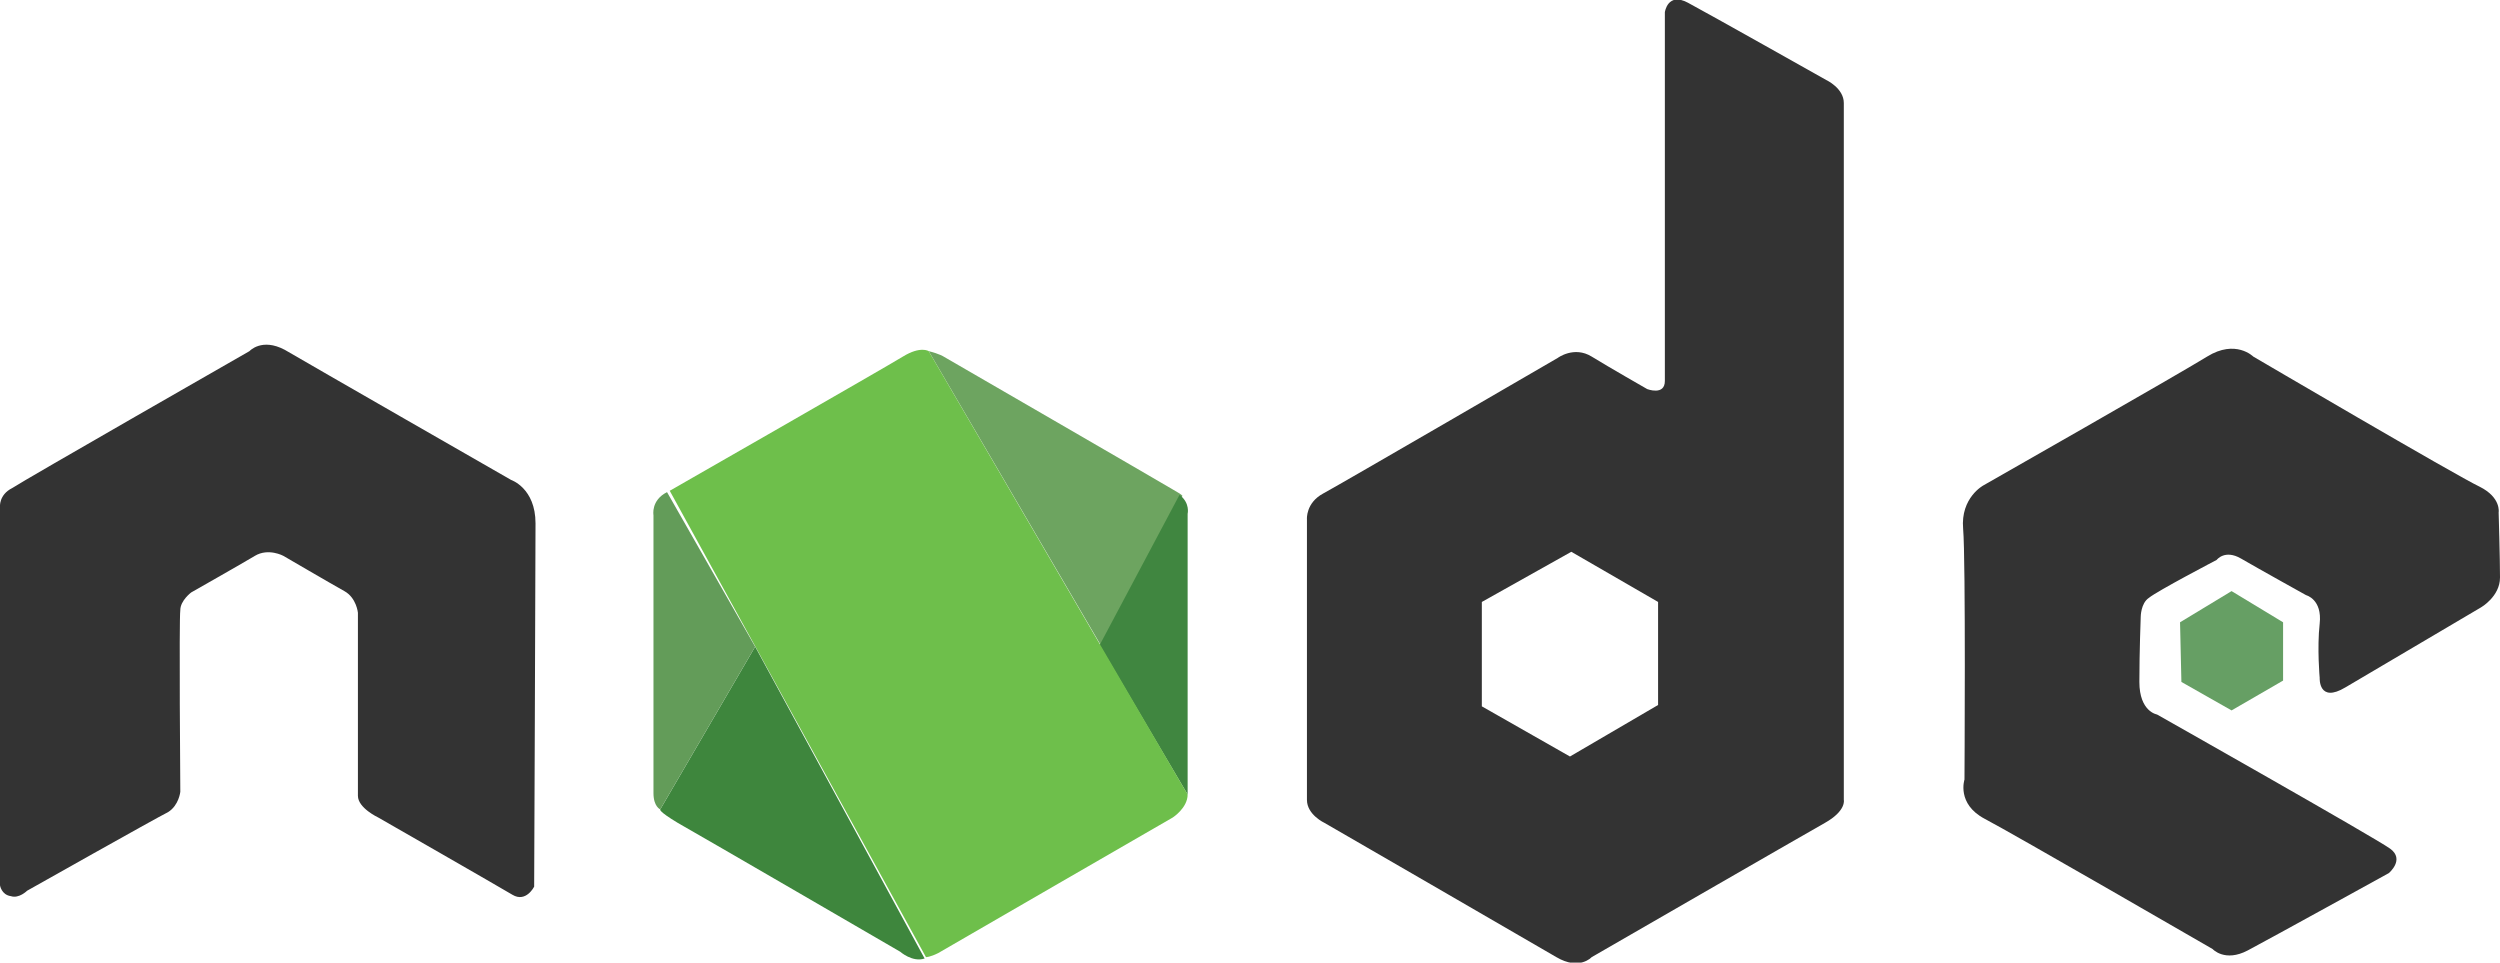 <?xml version="1.0" encoding="utf-8"?>
<!-- Generator: Adobe Illustrator 22.0.0, SVG Export Plug-In . SVG Version: 6.00 Build 0)  -->
<svg version="1.1" id="Layer_1" xmlns="http://www.w3.org/2000/svg" xmlns:xlink="http://www.w3.org/1999/xlink" x="0px" y="0px"
	 viewBox="0 0 184.4 71" style="enable-background:new 0 0 184.4 71;" xml:space="preserve">
<style type="text/css">
	.st0{fill:#333333;}
	.st1{fill:#6DA460;}
	.st2{fill:#408640;}
	.st3{fill:#6EBF4B;}
	.st4{fill:#3E863D;}
	.st5{fill:#639C59;}
	.st6{fill:#669F64;}
</style>
<path class="st0" d="M18.4,25.9c0,0,0.9-1,2.6-0.1c1.7,1,16.7,9.6,16.7,9.6s1.8,0.6,1.8,3.2s-0.1,26.8-0.1,26.8s-0.6,1.2-1.6,0.6
	s-9.9-5.7-9.9-5.7s-1.5-0.7-1.5-1.6c0-0.9,0-13.5,0-13.5s-0.1-1.1-1-1.6c-0.9-0.5-4.5-2.6-4.5-2.6s-1.1-0.6-2.1,0
	c-1,0.6-4.7,2.7-4.7,2.7s-0.8,0.6-0.8,1.3c-0.1,0.7,0,13.4,0,13.4s-0.1,1-0.9,1.5C11.4,60.4,2,65.7,2,65.7s-0.6,0.6-1.2,0.4
	C0.1,66,0,65.3,0,65.3l0-27.9c0,0-0.1-0.9,0.9-1.4C1.8,35.4,18.4,25.9,18.4,25.9L18.4,25.9z"/>
<g>
	<g>
		<path class="st1" d="M68.5,25.9l12.7,21.7l6-11c0,0,0.2,0-0.7-0.5c-1-0.6-16.9-9.8-16.9-9.8S69.3,26.1,68.5,25.9L68.5,25.9z"/>
		<path class="st2" d="M81.1,47.6l6.5,11l0-20.7c0,0,0.2-0.8-0.6-1.4L81.1,47.6z"/>
		<path class="st3" d="M87.6,58.6L68.5,25.9c0,0-0.6-0.4-1.9,0.4c-1.3,0.8-17.2,9.9-17.2,9.9l18.9,34.4c0,0,0.3,0,0.9-0.3
			c0.5-0.3,17.3-10,17.3-10S87.6,59.6,87.6,58.6L87.6,58.6z"/>
		<path class="st4" d="M55.7,47.7l-7,12c0,0-0.2,0.1,1.3,1c1.6,0.9,16.4,9.5,16.4,9.5s0.9,0.8,1.8,0.5L55.7,47.7z"/>
		<path class="st5" d="M55.7,47.7l-7,12c0,0-0.5-0.2-0.5-1.2c0-1,0-20.5,0-20.5s-0.2-1.1,1-1.7L55.7,47.7z"/>
	</g>
	<g>
		<path class="st6" d="M164.6,43.6l-3.8,2.3l0.1,4.4l3.7,2.1l3.8-2.2v-4.3L164.6,43.6z"/>
		<path class="st0" d="M173,50.7l10-5.9c0,0,1.4-0.8,1.4-2.2c0-1.4-0.1-4.8-0.1-4.8s0.2-1.1-1.4-1.9c-1.7-0.8-16.7-9.6-16.7-9.6
			s-1.3-1.3-3.4,0s-16.5,9.5-16.5,9.5s-1.7,0.9-1.5,3.2s0.1,18.5,0.1,18.5s-0.6,1.8,1.5,2.9c2.1,1.1,16.8,9.6,16.8,9.6
			s0.9,1,2.6,0.1s10.4-5.7,10.4-5.7s1.2-1,0.1-1.8c-1.1-0.8-17.2-9.9-17.2-9.9s-1.3-0.2-1.3-2.4c0-2.2,0.1-4.8,0.1-4.8s0-1,0.6-1.4
			c0.6-0.5,5-2.8,5-2.8s0.6-0.8,1.8-0.1s4.8,2.7,4.8,2.7s1.2,0.3,1,2.1c-0.2,1.8,0,4,0,4S171,51.9,173,50.7L173,50.7z"/>
	</g>
</g>
<path class="st0" d="M136,59V7.6c0-1.1-1.3-1.7-1.3-1.7S126,1,124.5,0.2s-1.7,0.7-1.7,0.7v27.2c0,1.1-1.3,0.6-1.3,0.6
	s-2.8-1.6-4.1-2.4s-2.5,0.1-2.5,0.1s-16,9.3-17.3,10c-1.3,0.7-1.2,1.9-1.2,1.9s0,19.6,0,20.7s1.3,1.7,1.3,1.7s15.4,8.9,17.1,9.9
	c1.7,1,2.6,0,2.6,0v0c0,0,15.6-9,17.2-9.9S136,59,136,59z M122.3,52l-6.5,3.8l-6.5-3.7v-7.7l6.6-3.7l6.4,3.7V52z"/>
</svg>
